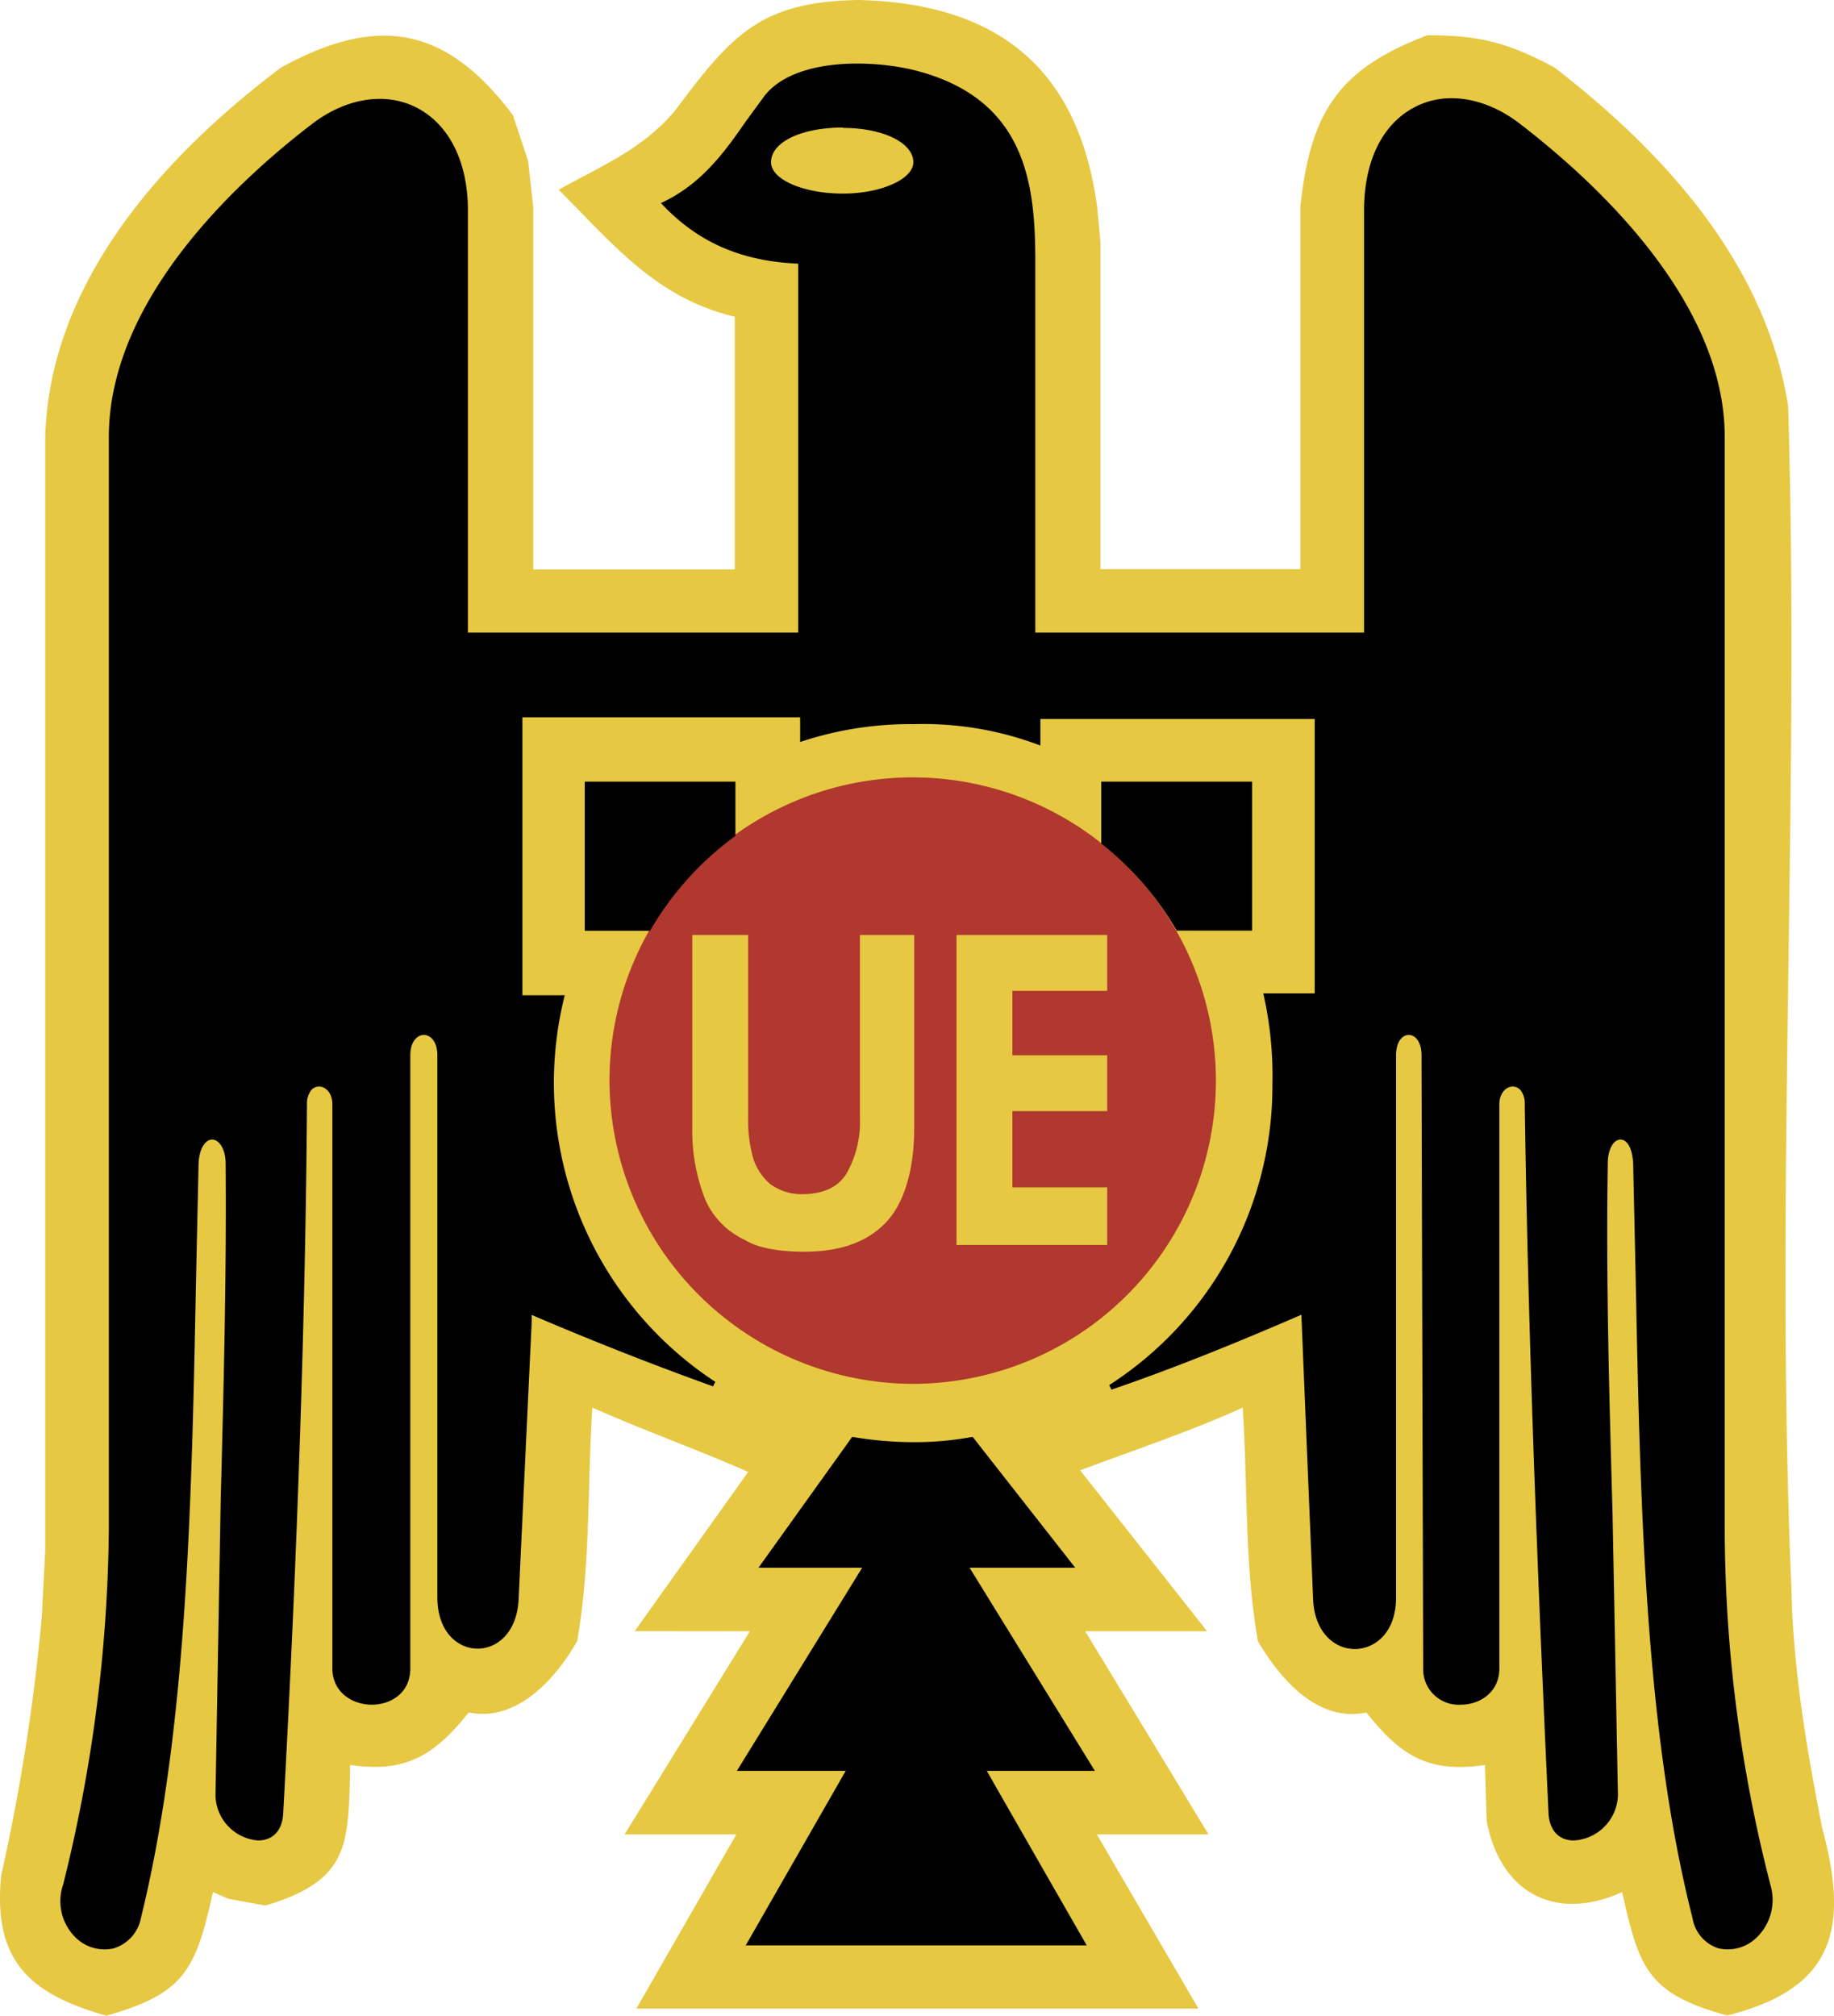 <svg xmlns="http://www.w3.org/2000/svg" viewBox="0 0 252.77 277.8"><defs><style>.cls-1{fill:#e6c843;}.cls-1,.cls-2,.cls-3{fill-rule:evenodd;}.cls-3{fill:#b0382e;}</style></defs><g id="Capa_2" data-name="Capa 2"><g id="EFFECTS"><path class="cls-1" d="M87.47,224.81l15.65-21.95c-6.78-3-14.71-5.84-21.48-8.87-.7,10.74-.23,21.71-2.1,32.21-2.8,4.9-8.17,11.21-14.94,9.81-4.67,5.84-8.64,8.4-16.34,7.23-.24,11,0,15.88-11.67,19.38l-5.14-.93-2.1-.94c-2.34,10.51-3.74,14-14.71,17.05C3.9,274.76-1,270.09.17,258.42a275.54,275.54,0,0,0,5.6-35.72l.47-9.1V60c.7-21.25,16.34-38.52,32.45-50.66,13.54-7.47,22.87-5.6,32,6.53l2.1,6.31.7,6.3v50h27.78V43.65C90.51,41.09,84.68,33.85,77,26.15c5.84-3.27,11.67-5.61,16.11-11C100.78,4.9,104.75.23,118.29,0c19.38.46,30.35,9.57,32.92,28.48l.46,4.9V78.44h27.55v-50c1.4-12.84,5.14-18.91,17.51-23.58,7,0,11,.94,17.51,4.44C229.41,21,243.42,36.42,246.45,56c1.64,54.16-1.87,109.48.47,163.41.23,10.73,2.1,21.71,4.2,32.44,3.73,13.78,1.87,22.18-13.07,25.92-11-3-12.14-6.54-14.48-17-9.33,4.2-16.81,0-18.67-9.81l-.24-7.71c-7.93,1.17-11.67-1.39-16.34-7.23-6.77,1.4-11.9-4.67-14.94-9.81-1.87-10.5-1.4-21.47-2.1-32.21-7.23,3.27-14.94,5.84-22.41,8.64l17.5,22.18h-16.8l17,28h-15.4l14,24H87.71l13.77-24H86.08l17.27-28Z"/><path class="cls-2" d="M244,259.73a197.18,197.18,0,0,1-6.29-49.17V60.23c0-18.83-17.93-35.32-28.62-43.47-4.64-3.39-9.89-4.16-14-2.05C190.55,17,188,22.17,188,29V87.19H142.69V36c0-10.62-1.27-22.29-16.37-26.25-5.81-1.51-16.62-1.91-20.9,3.39l-2.66,3.64c-2.73,3.91-5.82,8.35-11.23,11l-.43.21.33.35c4.93,5.14,10.86,7.67,18.58,8V87.19H64.49V29c0-6.72-2.6-11.89-7.12-14.19-4.16-2.11-9.39-1.36-14,2C32.78,24.85,15,41.25,15,60.23V210.56A208.52,208.52,0,0,1,8.7,259.74a7,7,0,0,0,1.5,7.06,5.69,5.69,0,0,0,5.44,1.73,5.43,5.43,0,0,0,3.78-4.18c6.36-25.82,7-57.24,7.59-87.63l.36-16.34c.1-2.31,1.06-3.35,1.9-3.33s1.83,1.17,1.83,3.33c.13,15.29-.28,31.06-.68,46.31l-.72,40.76a6.36,6.36,0,0,0,5.85,6.2c2.1,0,3.4-1.4,3.49-3.85,2-36.55,3.07-69.39,3.27-97.59a3.06,3.06,0,0,1,.54-1.91,1.42,1.42,0,0,1,1.11-.55c.9,0,1.85.86,1.85,2.45v77.74c0,3.28,2.73,5,5.44,5,2.55,0,5.3-1.56,5.3-5v-84.5c0-1.93,1-2.81,1.87-2.81s1.86.88,1.86,2.81v74.69c0,4.83,2.85,7.06,5.5,7.09s5.58-2.16,5.71-7.08l1.79-37.92,0-1q12.35,5.3,25,9.85l.31-.62a49.31,49.31,0,0,1-20.86-52.85l.11-.43H72V98.86h38.28v3.41l.46-.16A47.92,47.92,0,0,1,126,99.8a45.4,45.4,0,0,1,16.91,2.77l.48.19V99.09H181.2v37.82h-7.09l.1.44a50.92,50.92,0,0,1,1.16,12.05,49,49,0,0,1-22.49,41.49l.31.63c7.84-2.68,16.2-6,26.17-10.32l1.61,39c.13,4.91,3.11,7.11,5.82,7.07s5.62-2.26,5.62-7.09V145.44c0-1.93.91-2.81,1.75-2.81s1.76.88,1.76,2.81l.23,84.5a4.88,4.88,0,0,0,5.18,5c2.64,0,5.32-1.71,5.32-5V152.21c0-1.6.95-2.46,1.85-2.46a1.46,1.46,0,0,1,1.11.55,3,3,0,0,1,.54,1.91c.48,34.25,2,70.14,3.27,97.59.09,2.45,1.43,3.89,3.57,3.85a6.44,6.44,0,0,0,6-6.2l-.74-38.82c-.45-15.89-.92-32.32-.66-48.25,0-2.14.88-3.31,1.72-3.33s1.67,1,1.78,3.34l.35,15.89c.61,30.54,1.25,62.13,7.83,88.07a5.25,5.25,0,0,0,3.52,4.15,5.68,5.68,0,0,0,5.45-1.6,7.2,7.2,0,0,0,1.75-7.17Z"/><path class="cls-2" d="M150.9,244.06l-17.27-28h14.56l-14.11-18-.21,0a43.29,43.29,0,0,1-7.87.7,50.06,50.06,0,0,1-8.35-.7l-.22,0-12.89,18h14.29l-17.27,28h15l-13.78,24.05h47s-13.2-23-13.77-24.05Z"/><path class="cls-3" d="M125.76,190.72A41.79,41.79,0,1,0,84,148.94,41.94,41.94,0,0,0,125.76,190.72Z"/><path class="cls-2" d="M101.36,115.18v-7.45H80.59v20.55h9a42.53,42.53,0,0,1,11.8-13.1Zm71.21-7.45H151.78v8.53a42.34,42.34,0,0,1,10.4,12h10.39Z"/><path class="cls-1" d="M126,155.47c0,5.84-1.41,10.27-3.74,12.84-2.57,2.8-6.3,4.2-11.44,4.2-3.27,0-6.31-.46-8.17-1.63a11,11,0,0,1-5.37-5.37,25.62,25.62,0,0,1-1.87-10V128.86h7.7v25.21a19.08,19.08,0,0,0,.71,5.6,7.77,7.77,0,0,0,2.33,3.51,7.21,7.21,0,0,0,4.44,1.4c2.79,0,4.9-.94,6.06-2.81a14.37,14.37,0,0,0,1.87-7.7V128.86H126v26.61Zm26.6,16.11H131.83V128.86H152.6v7.7H139.53v8.88H152.6v7.7H139.53v10.5H152.6Zm-36.41-154c-5.75,0-9.92,2-9.92,4.78,0,2.38,4.45,4.32,9.92,4.32,5.25,0,9.69-2,9.69-4.32C125.88,19.68,121.71,17.63,116.19,17.63Z"/></g></g></svg>